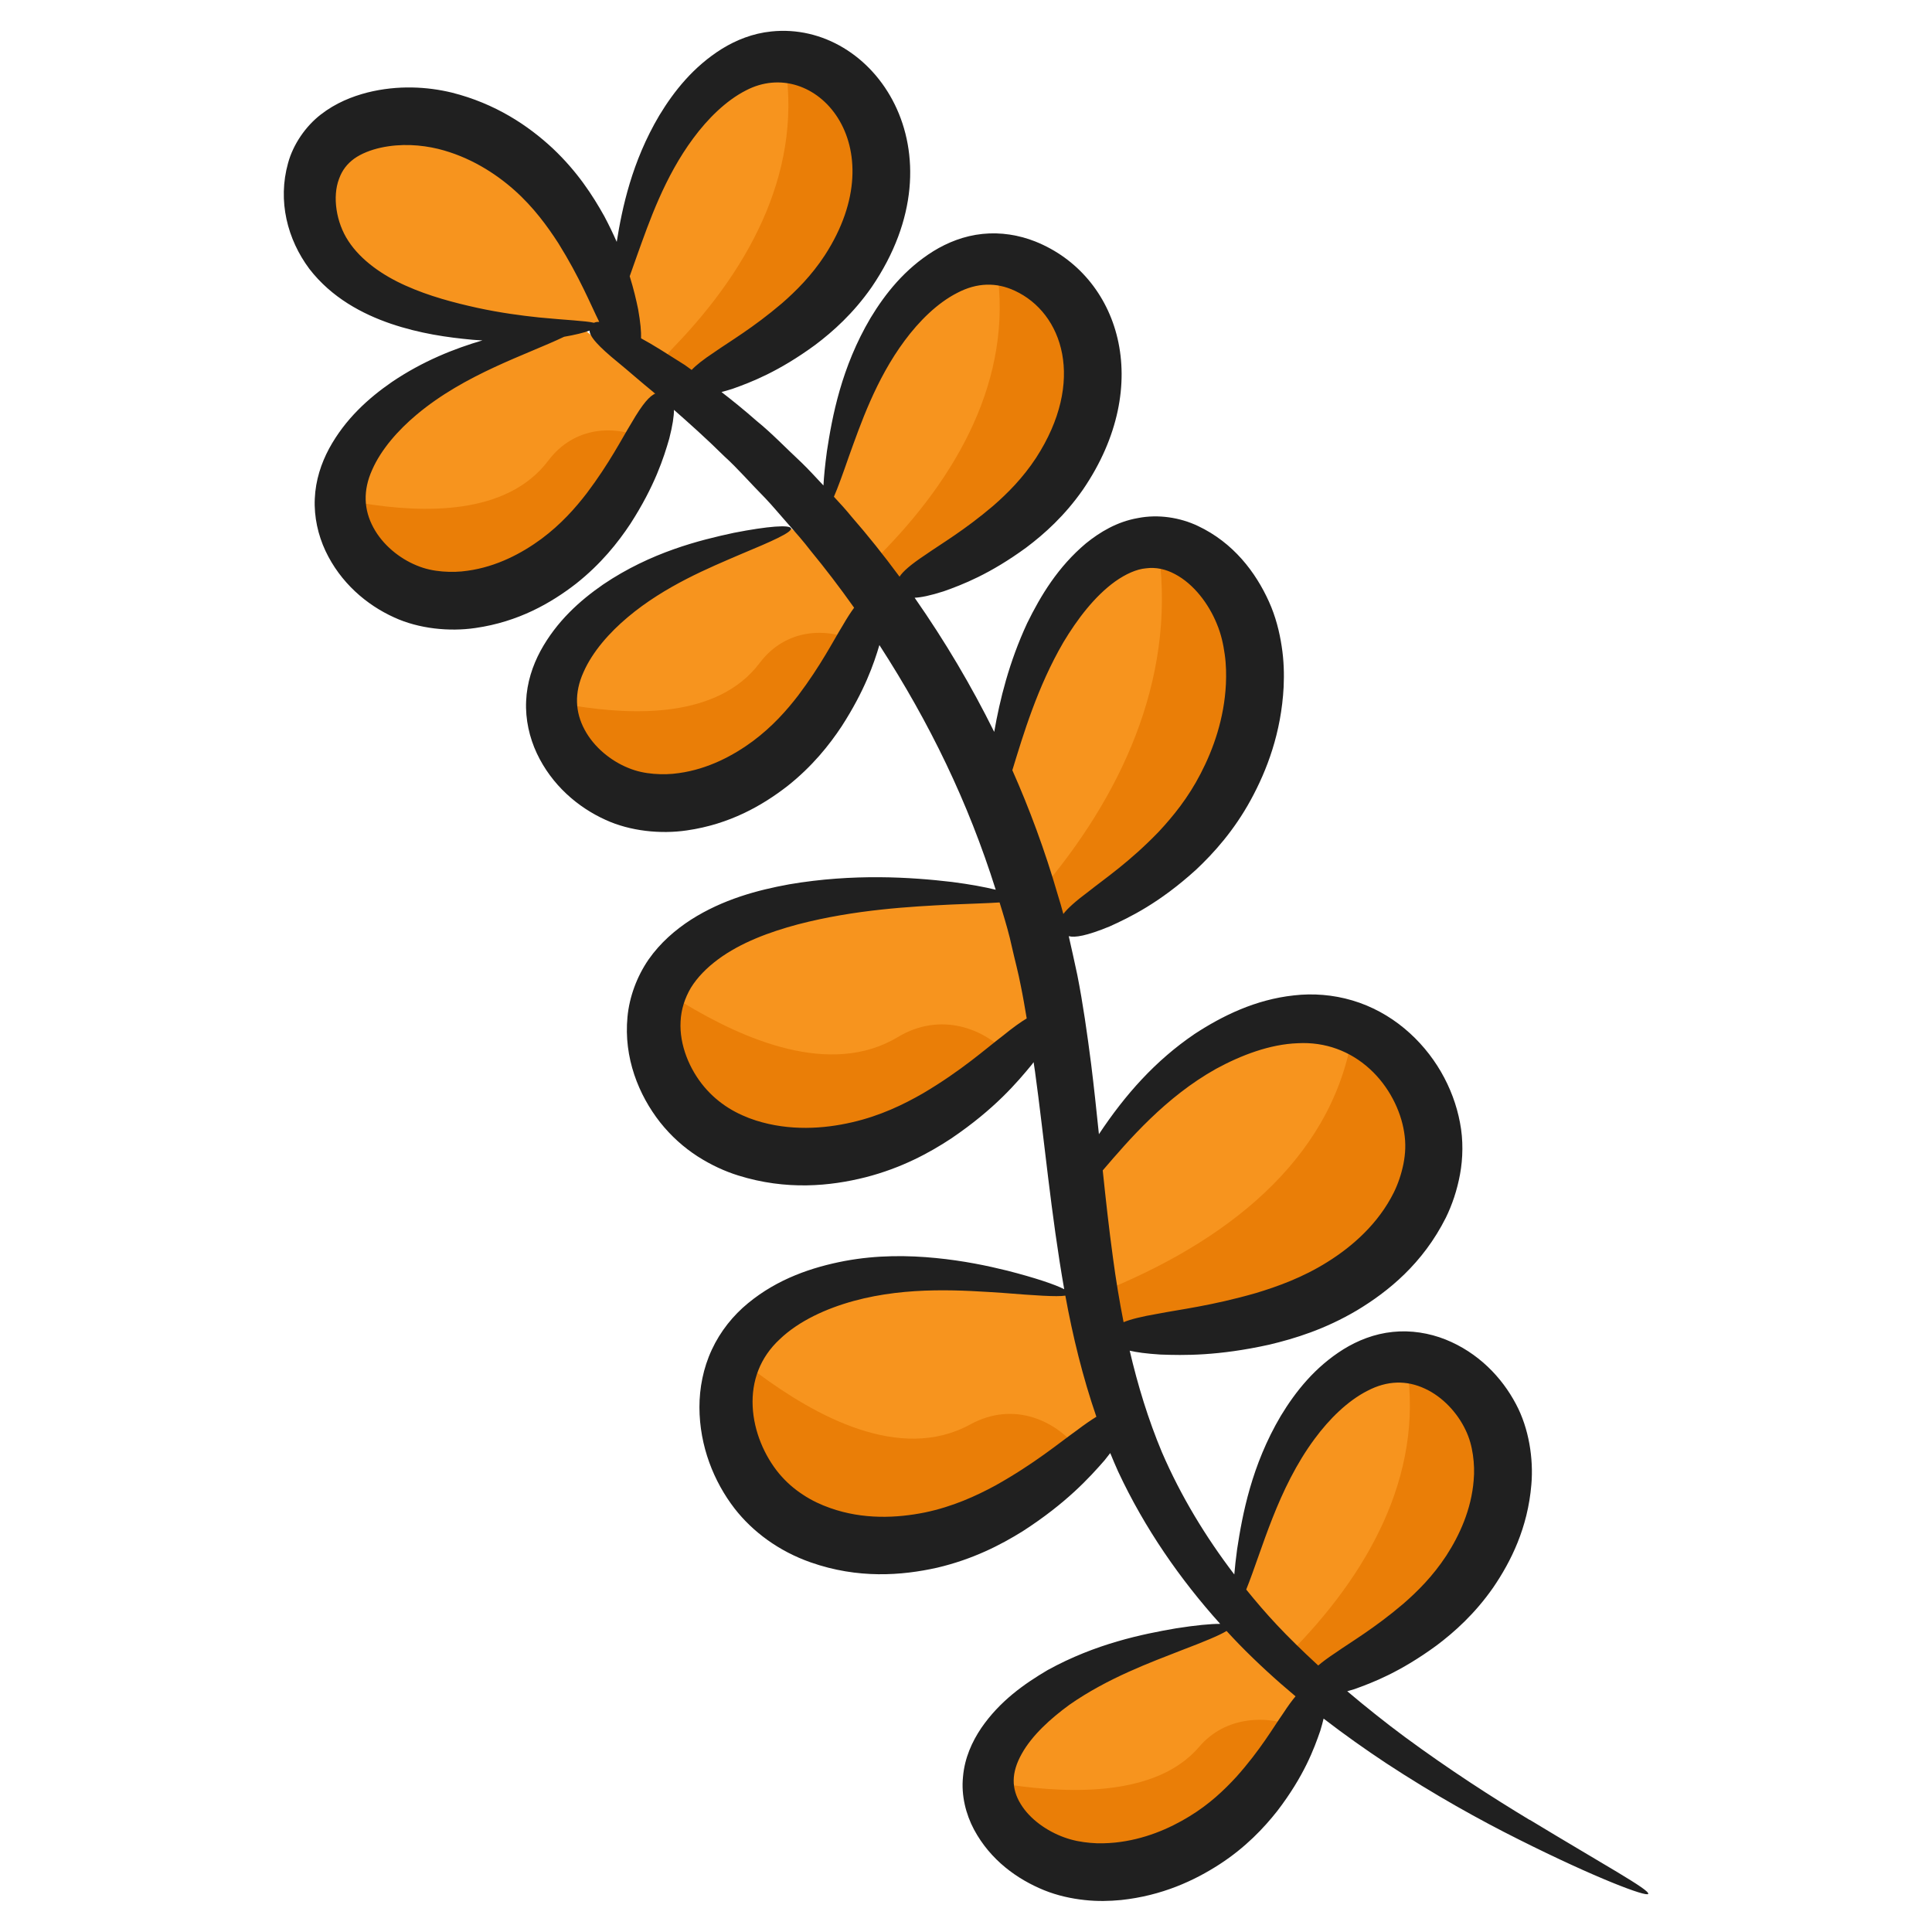 <svg id="Layer_1" enable-background="new 0 0 136 136" height="512" viewBox="0 0 136 136" width="512" xmlns="http://www.w3.org/2000/svg"><g><g><path d="m46.776 27.735c-.17.48-.35.97-.54 1.45-.23.59-.47 1.18-.73 1.77-1.1 2.52-2.47 4.94-4.38 6.95-2.72 2.86-6.71 4.83-10.56 4.3-3.5-.47-6.54-3.43-6.61-6.81-.02-.34 0-.69.06-1.04.28-1.75 1.31-3.36 2.57-4.67 3.68-3.82 9.1-5.36 14.22-6.74l5.25 4.21z" fill="#f7941e"/></g><g><path d="m58.206 20.985c-2.13 2.28-4.82 3.92-7.61 5.26-1.48.71-2.26 1.45-3.71.37-.2-.15-.39-.31-.57-.49-.77-.73-1.37-1.67-1.92-2.56-1.67-2.68-.4-5.86.48-8.65.9-2.89 2.19-5.71 4.26-7.95 1.24-1.34 2.78-2.46 4.51-2.85.51-.11 1.03-.15 1.53-.13 3.19.16 6.05 2.91 6.7 6.21.76 3.81-.97 7.91-3.67 10.79z" fill="#f7941e"/></g><g><path d="m46.056 27.155.72.58c-.17.48-.35.97-.54 1.45-.21-.65-.28-1.34-.18-2.03z" fill="#ea7e07"/></g><g><path d="m58.206 20.985c-2.13 2.28-4.82 3.92-7.61 5.26-1.48.71-2.26 1.45-3.71.37-.2-.15-.39-.31-.57-.49.23-.58.6-1.16 1.12-1.7 5.53-5.72 9.2-12.76 7.74-20.44 3.19.16 6.05 2.91 6.7 6.21.76 3.81-.97 7.91-3.67 10.79z" fill="#ea7e07"/></g><g><path d="m45.506 30.955c-1.1 2.52-2.47 4.94-4.38 6.95-2.72 2.86-6.71 4.83-10.56 4.3-3.5-.47-6.54-3.43-6.61-6.81.49-.07 1.02-.06 1.57.03 4.26.69 10.14.88 13.07-3 1.83-2.44 4.77-2.56 6.91-1.47z" fill="#ea7e07"/></g><g><path d="m61.651 41.985c-.17.48-.35.97-.54 1.45-.23.59-.47 1.18-.73 1.77-1.1 2.52-2.47 4.94-4.38 6.95-2.72 2.86-6.71 4.83-10.56 4.3-3.5-.47-6.54-3.43-6.61-6.81-.02-.34 0-.69.06-1.04.28-1.75 1.31-3.36 2.57-4.67 3.68-3.82 9.1-5.36 14.22-6.74l5.25 4.21z" fill="#f7941e"/></g><g><path d="m73.081 35.235c-2.13 2.28-4.82 3.92-7.61 5.26-1.48.71-2.26 1.45-3.71.37-.2-.15-.39-.31-.57-.49-.77-.73-1.37-1.67-1.92-2.56-1.67-2.68-.4-5.86.48-8.65.9-2.89 2.19-5.71 4.26-7.95 1.24-1.34 2.78-2.46 4.51-2.85.51-.11 1.03-.15 1.53-.13 3.19.16 6.05 2.91 6.7 6.21.76 3.81-.97 7.91-3.67 10.79z" fill="#f7941e"/></g><g><path d="m73.081 35.235c-2.13 2.28-4.82 3.92-7.61 5.26-1.48.71-2.26 1.45-3.71.37-.2-.15-.39-.31-.57-.49.23-.58.6-1.16 1.12-1.7 5.53-5.72 9.2-12.76 7.74-20.44 3.19.16 6.05 2.91 6.7 6.21.76 3.81-.97 7.91-3.67 10.79z" fill="#ea7e07"/></g><g><path d="m60.381 45.205c-1.1 2.52-2.47 4.94-4.38 6.95-2.72 2.86-6.71 4.83-10.56 4.3-3.5-.47-6.54-3.43-6.61-6.81.49-.07 1.02-.06 1.57.03 4.26.69 10.14.88 13.07-3 1.83-2.44 4.77-2.56 6.91-1.47z" fill="#ea7e07"/></g><g><path d="m73.842 71.542c-.384.435-.784.876-1.19 1.302-.495.525-1 1.046-1.527 1.559-2.238 2.193-4.719 4.166-7.595 5.474-4.095 1.861-9.152 2.24-12.995.037-3.498-1.991-5.447-6.416-4.078-10.018.124-.368.294-.729.507-1.073 1.043-1.73 2.819-2.991 4.709-3.838 5.519-2.466 13.926-2.457 19.925-1.729l1.729 7.366z" fill="#f7941e"/></g><g><path d="m84.5 58.093c-2.13 2.672-4.82 4.595-7.61 6.166-1.48.832-2.26 1.699-3.71.433-.2-.176-.39-.363-.57-.574-.77-.856-1.37-1.957-1.92-3.001-1.67-3.142-.4-6.869.48-10.139.9-3.388 2.19-6.693 4.26-9.319 1.24-1.571 2.78-2.884 4.51-3.341.51-.129 1.03-.176 1.53-.152 3.19.188 6.05 3.411 6.7 7.279.76 4.466-.97 9.272-3.67 12.648z" fill="#f7941e"/></g><g><path d="m84.5 58.093c-2.13 2.672-4.82 4.595-7.61 6.166-1.48.832-2.26 1.699-3.71.433-.2-.176-.39-.363-.57-.574.23-.68.6-1.36 1.12-1.993 5.53-6.705 9.2-14.957 7.74-23.96 3.19.188 6.05 3.411 6.7 7.279.76 4.466-.97 9.272-3.67 12.648z" fill="#ea7e07"/></g><g><path d="m71.125 74.403c-2.238 2.193-4.719 4.166-7.595 5.474-4.095 1.861-9.152 2.24-12.995.037-3.498-1.991-5.447-6.416-4.078-10.018.548.135 1.104.372 1.646.702 4.207 2.547 10.34 5.258 15.092 2.409 2.975-1.797 6.133-.669 7.929 1.396z" fill="#ea7e07"/></g><g><path d="m79.054 99.47c-.414.435-.844.877-1.278 1.301-.531.524-1.072 1.042-1.634 1.551-2.388 2.176-5.005 4.099-7.974 5.288-4.227 1.691-9.32 1.738-13.024-.876-3.373-2.364-5.033-7.209-3.422-10.944.149-.383.344-.755.58-1.106 1.16-1.767 3.023-2.983 4.974-3.751 5.695-2.235 12.048-1.055 18.011.141l3.315 7.38z" fill="#f7941e"/></g><g><path d="m92.378 91.638c-3.406 1.498-7.234 2.078-11.067 2.298-2.033.116-3.244.563-4.556-1.203-.181-.245-.346-.496-.491-.763-.637-1.104-.992-2.357-1.306-3.535-.963-3.555 1.764-6.375 3.878-8.95 2.176-2.673 4.789-5.103 8.109-6.585 1.988-.885 4.249-1.409 6.457-1.079.649.103 1.283.284 1.87.52 3.735 1.54 6.087 5.681 5.599 9.453-.552 4.36-4.178 7.957-8.492 9.845z" fill="#f7941e"/></g><g><path d="m92.378 91.638c-3.406 1.498-7.234 2.078-11.067 2.298-2.033.116-3.244.563-4.556-1.203-.181-.245-.346-.496-.491-.763.495-.515 1.158-.97 1.983-1.318 8.767-3.678 15.826-9.554 17.024-18.311 3.735 1.54 6.087 5.681 5.599 9.453-.552 4.36-4.178 7.957-8.492 9.845z" fill="#ea7e07"/></g><g><path d="m76.142 102.322c-2.388 2.176-5.005 4.099-7.974 5.288-4.227 1.691-9.32 1.738-13.024-.876-3.373-2.364-5.033-7.209-3.422-10.944.54.182 1.081.473 1.603.862 4.047 3.006 10.013 6.322 14.964 3.625 3.101-1.702 6.191-.28 7.853 2.044z" fill="#ea7e07"/></g><g><path d="m92.706 118.768c-.172.429-.355.868-.547 1.298-.233.528-.477 1.056-.74 1.584-1.115 2.255-2.504 4.42-4.441 6.218-2.758 2.559-6.804 4.322-10.707 3.848-3.549-.421-6.631-3.069-6.702-6.093-.02-.305 0-.617.061-.931.284-1.566 1.328-3.006 2.606-4.179 3.731-3.418 9.227-4.796 14.418-6.031l5.323 3.767z" fill="#f7941e"/></g><g><path d="m101.955 112.523c-2.13 2.28-4.82 3.92-7.61 5.26-1.48.71-2.26 1.45-3.71.37-.2-.15-.39-.31-.57-.49-.77-.73-1.37-1.67-1.92-2.56-1.67-2.68-.4-5.86.48-8.65.9-2.89 2.19-5.71 4.26-7.95 1.24-1.34 2.78-2.46 4.51-2.85.51-.11 1.03-.15 1.53-.13 3.19.16 6.05 2.91 6.7 6.21.76 3.81-.97 7.91-3.67 10.79z" fill="#f7941e"/></g><g><path d="m101.955 112.523c-2.13 2.28-4.82 3.92-7.61 5.26-1.48.71-2.26 1.45-3.71.37-.2-.15-.39-.31-.57-.49.23-.58.6-1.16 1.12-1.7 5.53-5.72 9.2-12.76 7.74-20.44 3.19.16 6.05 2.91 6.7 6.21.76 3.81-.97 7.91-3.67 10.79z" fill="#ea7e07"/></g><g><path d="m91.419 121.65c-1.115 2.255-2.504 4.42-4.441 6.218-2.758 2.559-6.804 4.322-10.707 3.848-3.549-.421-6.631-3.069-6.702-6.093.497-.063 1.034-.054 1.592.027 4.319.617 10.282.787 13.252-2.684 1.856-2.183 4.837-2.291 7.006-1.315z" fill="#ea7e07"/></g><g><path d="m42.111 22.892c-3.662.458-7.403.28-11.004-.525-2.916-.652-5.883-1.812-7.753-4.143s-2.216-6.075-.093-8.178c.844-.836 1.974-1.333 3.13-1.606 4.411-1.04 9.121 1.107 12.161 4.468s4.668 7.756 5.827 12.137" fill="#f7941e"/></g><path d="m107.673 128.108c-2.587-1.562-5.613-3.503-8.804-5.853-1.326-.984-2.682-2.062-4.032-3.203.154-.044.292-.08.466-.135 1.305-.461 3.259-1.208 5.829-3.092 1.262-.949 2.693-2.23 3.976-4.068 1.247-1.826 2.437-4.197 2.69-7.257.157-1.815-.171-3.952-1.081-5.655-1-1.903-2.681-3.641-4.968-4.555-1.135-.451-2.427-.666-3.708-.532-1.296.132-2.47.603-3.47 1.221-2.007 1.255-3.371 2.973-4.41 4.688-2.066 3.489-2.707 6.966-3.077 9.394-.09.665-.155 1.254-.198 1.771-2.004-2.625-3.763-5.514-5.097-8.61-.961-2.295-1.693-4.697-2.266-7.143.492.117 1.182.211 2.162.273 1.622.061 4.059.104 7.671-.698 1.791-.428 3.902-1.074 6.157-2.408 2.207-1.327 4.642-3.293 6.27-6.538.433-.887.785-1.913.991-3.035.208-1.118.24-2.422-.001-3.646-.464-2.473-1.812-4.887-3.92-6.637-1.051-.872-2.299-1.565-3.654-1.965-1.362-.405-2.784-.511-4.12-.355-2.697.291-5.021 1.429-6.989 2.716-2.754 1.873-4.869 4.248-6.734 7.055-.173-1.671-.347-3.325-.547-4.931-.281-2.176-.578-4.28-.974-6.28-.202-.932-.397-1.843-.602-2.728.434.11 1.235-.011 2.875-.685 1.389-.629 3.492-1.634 6.093-4 1.266-1.19 2.675-2.769 3.836-4.891 1.151-2.106 2.155-4.745 2.323-7.979.039-.883.019-1.842-.138-2.847-.152-1.01-.425-2.109-.896-3.146-.931-2.064-2.499-4.151-5.012-5.334-1.238-.585-2.768-.837-4.218-.55-1.465.256-2.667.982-3.656 1.782-1.962 1.651-3.177 3.664-4.138 5.623-1.271 2.741-1.922 5.384-2.316 7.648-1.619-3.263-3.449-6.36-5.602-9.445.449-.02 1.089-.147 2.043-.452 1.305-.461 3.259-1.209 5.829-3.092 1.262-.949 2.693-2.23 3.976-4.068 5.065-7.417 2.554-15.104-3.359-17.467-1.135-.451-2.427-.666-3.708-.532-1.296.132-2.47.603-3.47 1.22-2.007 1.255-3.371 2.973-4.41 4.688-2.066 3.489-2.707 6.966-3.077 9.394-.13.956-.209 1.765-.243 2.407-.52-.552-1.012-1.096-1.516-1.585-1.155-1.077-2.148-2.12-3.171-2.945-.885-.78-1.713-1.447-2.491-2.048.233-.062.479-.13.765-.222 1.305-.461 3.259-1.209 5.829-3.092 1.262-.949 2.693-2.23 3.976-4.068 6.5-9.518.198-18.763-7.067-17.999-1.296.132-2.47.603-3.47 1.22-2.007 1.255-3.371 2.973-4.41 4.688-1.934 3.265-2.615 6.509-2.998 8.903-.25-.567-.534-1.165-.876-1.808-.819-1.468-1.893-3.133-3.629-4.774-1.721-1.601-4.028-3.156-7.116-3.929-1.683-.406-3.766-.546-5.93-.003-1.075.278-2.225.729-3.287 1.555-1.062.822-1.937 2.091-2.297 3.409-.748 2.671-.049 5.374 1.496 7.448 1.571 2.036 3.737 3.18 5.747 3.867 2.036.689 3.974.963 5.734 1.125.241.021.471.031.705.045-1.952.572-4.176 1.442-6.374 2.928-1.65 1.14-3.284 2.604-4.417 4.682-.557 1.035-.957 2.235-1.011 3.537-.058 1.286.234 2.563.752 3.669 1.048 2.229 2.883 3.803 4.843 4.688 1.728.795 3.873 1.012 5.71.742 3.039-.435 5.335-1.764 7.084-3.118 1.758-1.391 2.952-2.895 3.824-4.212 1.727-2.678 2.356-4.673 2.74-6.003.239-.938.331-1.577.331-2.024 1.027.906 2.223 1.963 3.552 3.277.927.836 1.823 1.881 2.879 2.945.517.543 1.015 1.151 1.559 1.761.541.613 1.108 1.25 1.648 1.956.99 1.202 2.011 2.533 3.044 3.99-.228.306-.486.703-.794 1.235-.68 1.104-1.54 2.814-3.145 4.944-.814 1.058-1.821 2.195-3.192 3.216-1.369 1.008-3.143 1.962-5.201 2.246-.561.085-1.159.103-1.776.052-.613-.053-1.193-.166-1.806-.422-1.204-.489-2.396-1.447-3.053-2.676-.669-1.237-.742-2.6-.084-4.055.63-1.441 1.831-2.798 3.128-3.884 2.619-2.2 5.721-3.466 7.923-4.413 2.231-.928 3.634-1.551 3.556-1.829-.073-.264-1.594-.164-4.023.314-2.401.515-5.834 1.361-9.194 3.631-1.65 1.14-3.284 2.604-4.417 4.682-.557 1.035-.957 2.235-1.011 3.537-.058 1.286.234 2.563.752 3.669 1.048 2.229 2.883 3.803 4.843 4.688 1.728.795 3.873 1.012 5.71.742 3.039-.435 5.335-1.764 7.084-3.118 1.758-1.391 2.952-2.895 3.824-4.212 1.611-2.499 2.264-4.395 2.655-5.719 3.546 5.485 6.246 11.057 8.189 17.224-.771-.189-1.802-.383-3.076-.547-2.884-.341-6.936-.606-11.463.166-2.247.409-4.666 1.059-6.905 2.484-1.107.714-2.168 1.629-2.993 2.808-.82 1.193-1.353 2.626-1.485 4.044-.275 2.864.783 5.49 2.297 7.417.768.969 1.674 1.777 2.642 2.4.966.617 1.915 1.047 2.846 1.339 3.402 1.065 6.489.756 8.974.129 2.518-.645 4.493-1.715 6.027-2.728 3.078-2.085 4.654-3.962 5.682-5.21.047-.061.076-.106.12-.165.032.22.066.429.098.651.647 4.697 1.134 10.108 2.057 15.334-.623-.326-2.019-.798-4.012-1.309-1.397-.345-3.087-.699-5.023-.888-1.931-.19-4.124-.221-6.424.209-2.277.435-4.705 1.245-6.799 2.972-1.04.852-1.948 1.973-2.55 3.275-.602 1.292-.871 2.699-.87 4.052.008 2.719.999 5.214 2.481 7.134 1.27 1.627 3.095 2.99 5.348 3.781 3.335 1.171 6.414.932 8.9.377 2.52-.591 4.486-1.607 6.032-2.571 3.088-1.993 4.708-3.788 5.761-4.994.153-.187.268-.341.396-.506.179.433.358.867.553 1.294 1.869 4.011 4.39 7.623 7.187 10.73-.666-.005-1.736.098-3.124.317-2.334.403-5.631 1.066-9.027 2.938-1.66.981-3.367 2.182-4.673 4.084-.638.948-1.167 2.096-1.28 3.425-.136 1.318.203 2.638.773 3.711 1.165 2.17 3.059 3.509 4.94 4.275.944.382 1.939.594 2.853.69.906.101 1.765.075 2.552-0 2.882-.305 5.168-1.365 6.957-2.526 1.805-1.172 3.097-2.537 4.047-3.742 1.889-2.467 2.594-4.388 3.03-5.654.096-.317.172-.599.231-.851 1.481 1.14 2.96 2.184 4.399 3.137 3.405 2.235 6.602 4.005 9.337 5.371 5.466 2.742 9.003 4.061 9.114 3.833.138-.276-3.173-2.083-8.344-5.219zm-79.104-107.995c-1.638-.727-3.167-1.792-4.051-3.155-.856-1.295-1.127-3.112-.656-4.355.224-.634.58-1.071 1.07-1.434.503-.358 1.168-.618 1.874-.774 1.43-.309 2.832-.203 4.036.085 2.206.547 4.017 1.706 5.37 2.907 1.349 1.2 2.329 2.552 3.094 3.736 1.506 2.417 2.266 4.304 2.876 5.537-.163-.007-.281.016-.366.063-.575-.141-1.958-.188-3.868-.376-1.258-.132-2.744-.329-4.357-.679-1.608-.355-3.379-.816-5.02-1.555zm15.885 9.657c-.68 1.104-1.54 2.814-3.145 4.944-.814 1.058-1.821 2.195-3.192 3.216-1.369 1.008-3.143 1.962-5.201 2.246-.561.085-1.159.103-1.776.052-.613-.053-1.193-.166-1.806-.422-1.204-.489-2.396-1.447-3.053-2.676-.669-1.237-.742-2.6-.084-4.055.63-1.441 1.831-2.798 3.128-3.884 3.418-2.871 7.732-4.213 10.385-5.485.777-.132 1.384-.286 1.793-.432.004.195.122.455.496.868.31.343.793.789 1.529 1.387.666.541 1.503 1.292 2.597 2.181-.383.156-.871.679-1.671 2.06zm.673-5.955c.015-.465-.042-1.115-.205-2.038-.13-.632-.309-1.413-.595-2.332.167-.456.35-.976.549-1.549.814-2.255 1.893-5.427 3.933-8.172 1.007-1.36 2.29-2.639 3.691-3.354 4.827-2.54 10.605 3.829 5.556 11.61-.938 1.429-2.013 2.501-3.02 3.378-2.031 1.728-3.687 2.689-4.748 3.433-.803.531-1.3.93-1.599 1.25-.161-.115-.334-.24-.486-.35-1.272-.805-2.253-1.436-3.077-1.876zm13.576 11.15c.278-.637.626-1.603 1.048-2.818.814-2.255 1.893-5.427 3.933-8.172 1.007-1.36 2.29-2.639 3.691-3.354 1.413-.744 2.778-.752 4.053-.158 3.399 1.565 5.007 6.368 1.504 11.768-.938 1.429-2.013 2.501-3.02 3.378-2.031 1.728-3.687 2.689-4.748 3.433-1.079.714-1.609 1.19-1.842 1.554-1.14-1.547-2.268-2.951-3.366-4.209-.411-.506-.834-.969-1.254-1.42zm26.9 40.273c1.78-.967 3.79-1.731 5.747-1.802 1.961-.108 3.709.571 5.059 1.798 1.343 1.217 2.192 2.909 2.435 4.473.129.798.09 1.501-.051 2.225-.146.721-.376 1.393-.672 1.999-1.1 2.22-2.937 3.819-4.678 4.905-1.745 1.095-3.5 1.723-5.038 2.188-3.103.891-5.379 1.158-6.895 1.454-1.198.205-1.946.4-2.417.596-.297-1.501-.545-3.012-.746-4.521-.284-2.068-.509-4.127-.722-6.163 1.842-2.149 4.419-5.162 7.977-7.151zm-10.751-30.02c.974-1.625 2.21-3.258 3.659-4.295.718-.505 1.484-.863 2.168-.918.681-.088 1.367.052 2.024.405 1.325.692 2.385 2.099 2.956 3.511.301.716.454 1.426.554 2.143.104.726.112 1.434.083 2.095-.12 2.428-.881 4.565-1.769 6.28-.889 1.728-1.951 3.025-2.957 4.107-2.044 2.121-3.79 3.294-4.903 4.18-.99.736-1.527 1.234-1.815 1.612-.121-.453-.248-.896-.384-1.327-.927-3.2-2.021-6.122-3.206-8.793.769-2.502 1.759-5.856 3.591-9.001zm-4.259 27.693c-1.214.923-2.894 2.442-5.621 4.053-1.376.791-2.998 1.58-4.998 2.039-1.982.461-4.389.625-6.763-.128-1.317-.424-2.604-1.137-3.641-2.372-1.026-1.22-1.755-2.939-1.661-4.609.041-.836.291-1.62.723-2.358.454-.74 1.126-1.42 1.917-2.005 1.59-1.177 3.62-1.928 5.616-2.461 4.031-1.051 7.966-1.254 10.782-1.396 1.445-.061 2.611-.093 3.417-.148.063.208.13.409.191.62.245.812.495 1.655.683 2.541.198.884.446 1.78.624 2.727.151.734.282 1.504.412 2.277-.421.251-.952.628-1.682 1.221zm5.186 27.792c-1.231.878-2.952 2.322-5.693 3.858-1.38.748-3.014 1.497-4.988 1.908-1.962.395-4.343.513-6.668-.317-.635-.222-1.286-.522-1.906-.934-.612-.399-1.172-.879-1.692-1.5-1.017-1.235-1.767-2.952-1.849-4.714-.085-1.776.513-3.439 1.9-4.725 1.357-1.302 3.294-2.173 5.206-2.699 3.868-1.057 7.778-.745 10.559-.564 2.19.174 3.74.284 4.345.188.518 2.836 1.217 5.715 2.185 8.527-.376.23-.828.541-1.399.972zm16.779.559c1.007-1.36 2.29-2.639 3.691-3.354 1.414-.744 2.778-.752 4.053-.158 1.266.583 2.293 1.716 2.853 2.888.292.597.439 1.17.529 1.778.087.612.106 1.211.054 1.776-.161 2.071-1.007 3.899-1.933 5.325-.938 1.429-2.013 2.501-3.02 3.377-2.031 1.729-3.687 2.689-4.748 3.434-.542.358-.945.657-1.242.912-2.374-2.187-3.669-3.62-5.069-5.346 1.123-2.786 2.201-7.092 4.832-10.632zm-2.22 19.332c-.714 1.013-1.62 2.599-3.309 4.487-.862.936-1.898 1.926-3.312 2.785-1.403.86-3.179 1.629-5.22 1.839-.556.053-1.152.079-1.765.019-.602-.055-1.197-.16-1.81-.383-1.205-.431-2.423-1.275-3.074-2.354-.661-1.078-.673-2.195.077-3.532.726-1.305 2.034-2.485 3.349-3.445 2.713-1.899 5.748-2.998 7.903-3.844 1.538-.586 2.657-1.041 3.165-1.357.291.314.582.63.879.934 1.293 1.323 2.629 2.54 3.977 3.667-.242.286-.524.669-.86 1.184z" fill="#202020"/></g></svg>